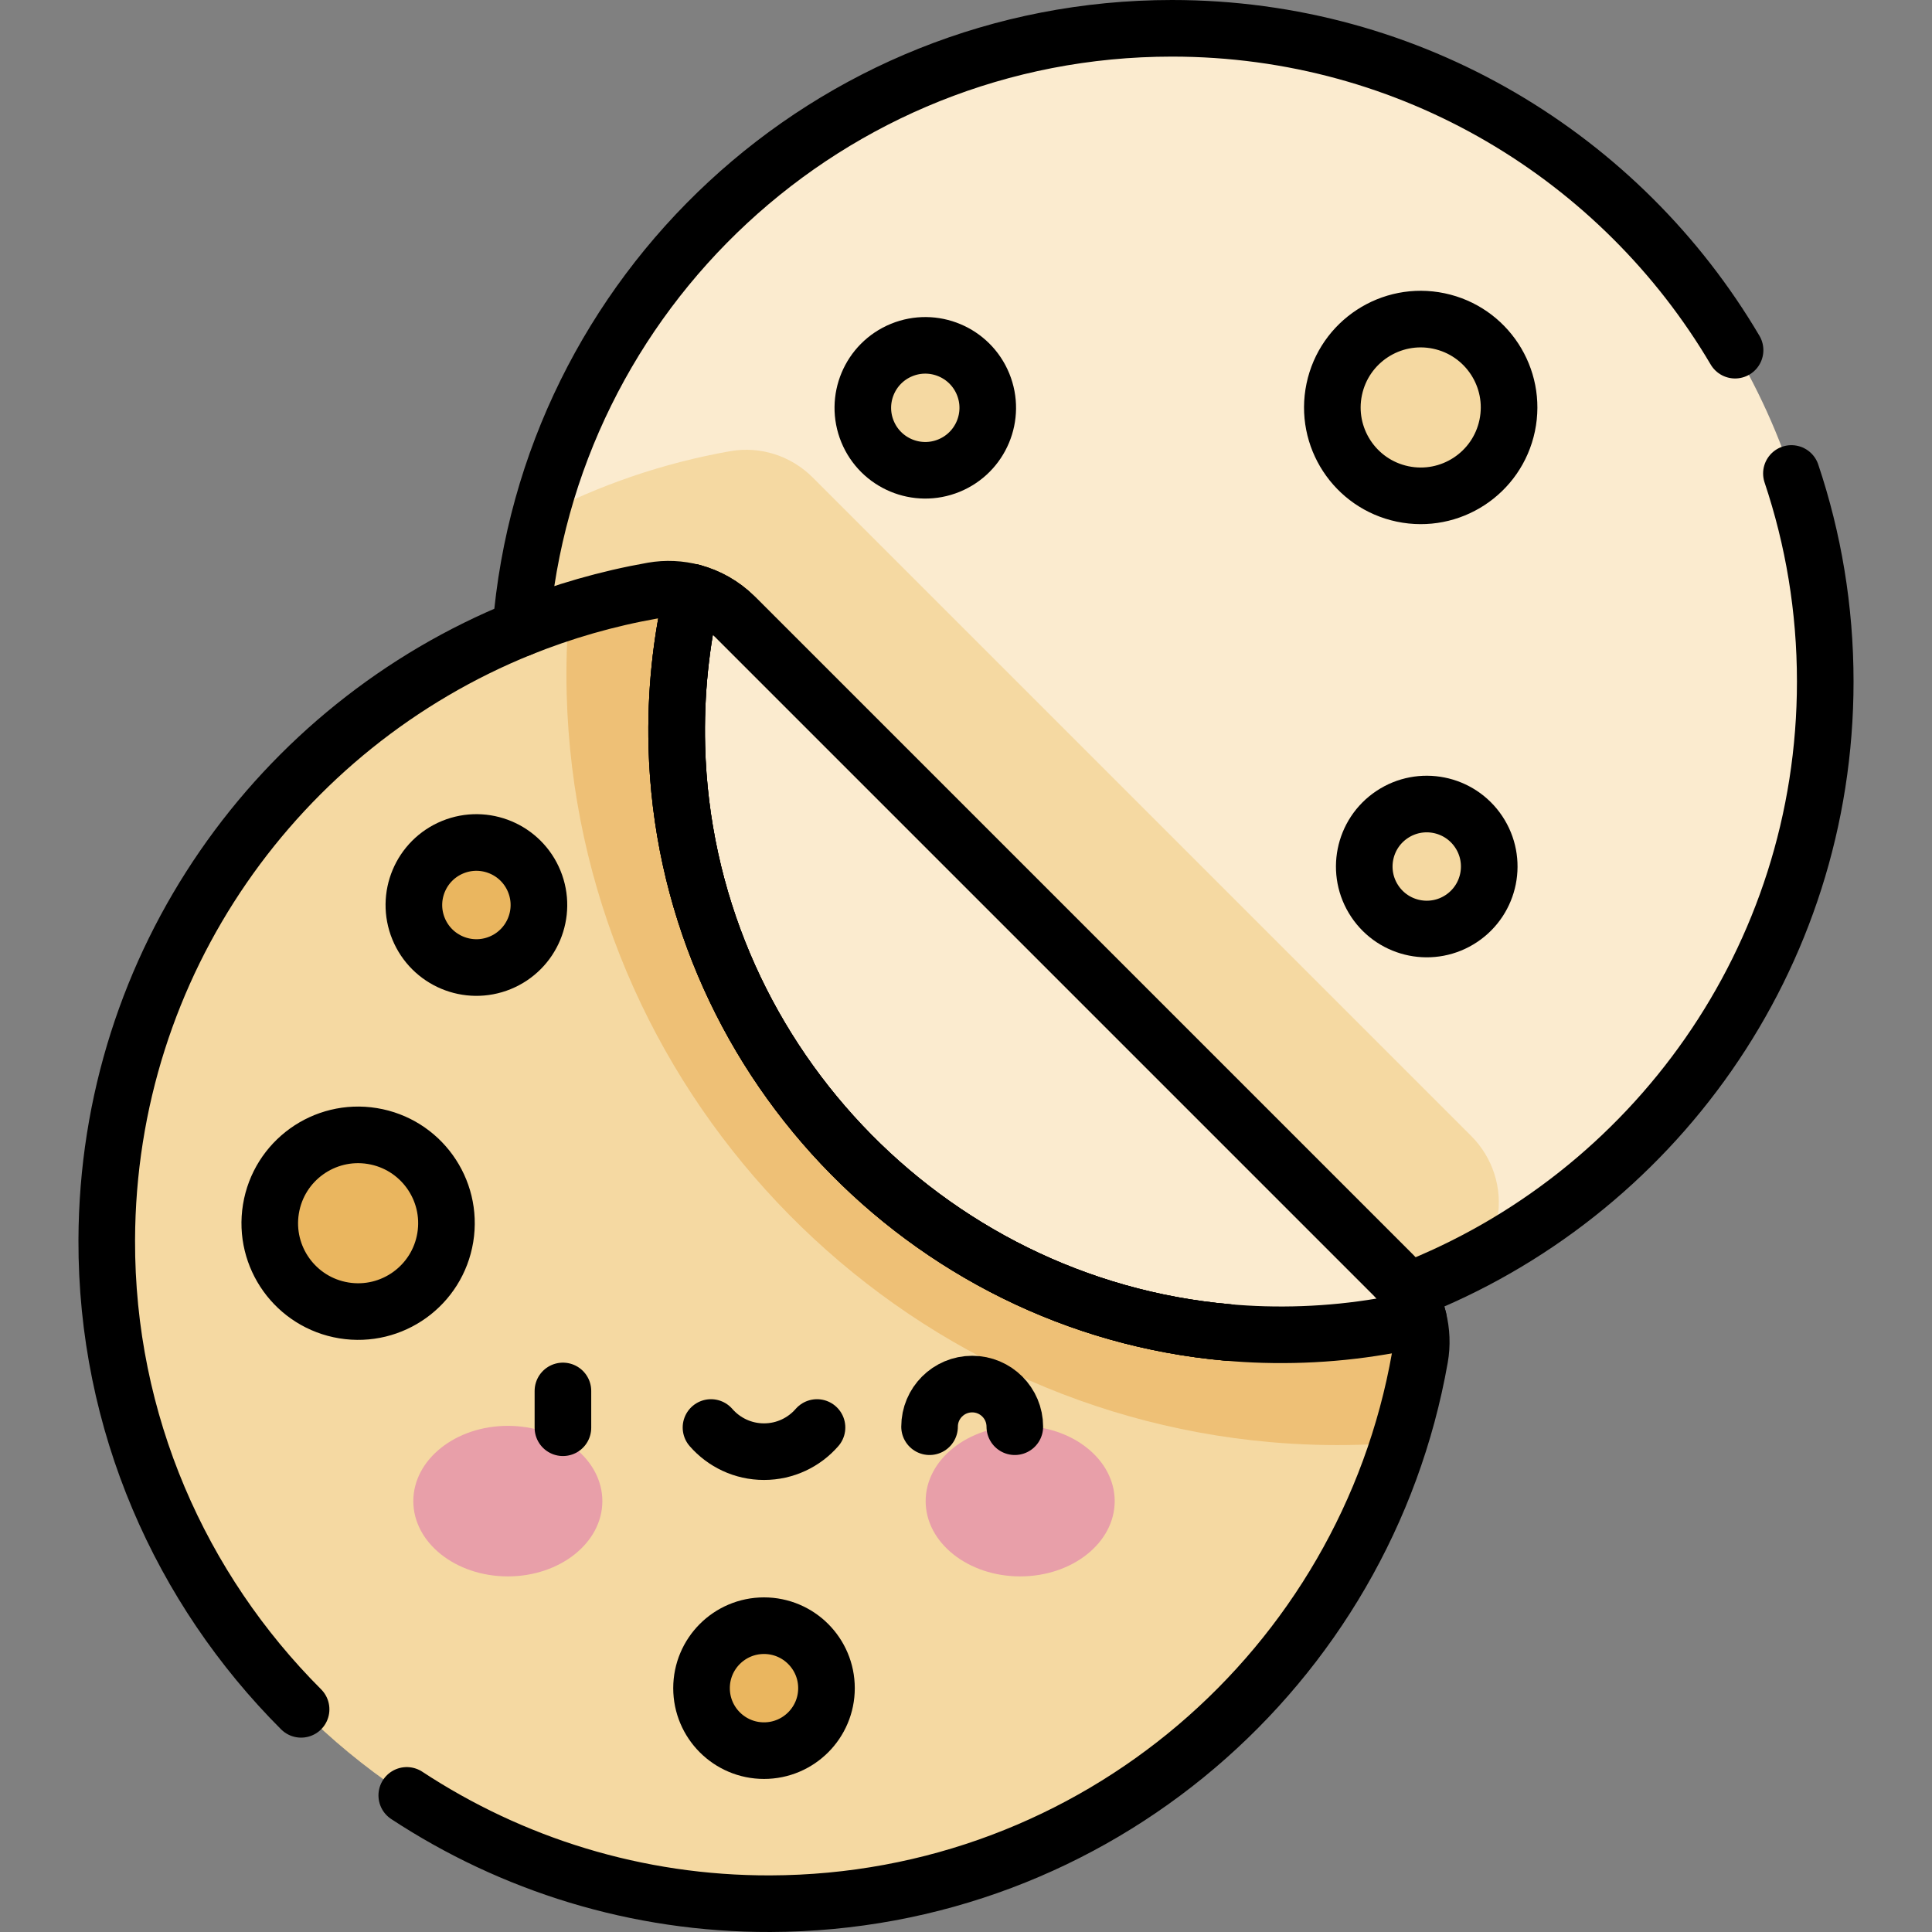 <?xml version="1.0" encoding="UTF-8"?>
<svg xmlns="http://www.w3.org/2000/svg" xmlns:xlink="http://www.w3.org/1999/xlink" version="1.1" id="Capa_1" x="0px" y="0px" viewBox="0 0 512.001 512.001" style="enable-background:new 0 0 512.001 512.001;" xml:space="preserve" width="512" height="512">
<rect x="0" y="0" width="512.001" height="512.001" fill="#808080" stroke="none"/>
<g>
	<g>
		<circle style="fill:#FBEBCF;" cx="310.595" cy="180.616" r="173.116"/>
		<path style="fill:#F5D9A2;" d="M215.374,126.533c-5.721-5.721-13.87-8.374-21.838-6.97c-17.896,3.154-34.855,9.024-50.439,17.167&#10;&#9;&#9;&#9;c-3.662,14.016-5.618,28.722-5.618,43.886c0,95.609,77.507,173.116,173.116,173.116c30.656,0,59.445-7.979,84.421-21.958&#10;&#9;&#9;&#9;c0.679-2.944,1.292-5.912,1.821-8.911c1.405-7.968-1.249-16.117-6.97-21.838L215.374,126.533z"/>
	</g>
	<g>
		<path style="fill:#F5D9A2;" d="M172.979,156.511C90.936,170.972,28.563,242.477,28.291,328.604&#10;&#9;&#9;&#9;c-0.306,96.875,79.02,176.201,175.895,175.895c86.127-0.272,157.632-62.645,172.093-144.688c1.405-7.968-1.249-16.117-6.97-21.838&#10;&#9;&#9;&#9;L194.817,163.48C189.096,157.759,180.947,155.106,172.979,156.511z"/>
		<path style="fill:#EEC076;" d="M373.639,343.783L189.007,159.151c-4.844-2.624-10.478-3.619-16.028-2.641&#10;&#9;&#9;&#9;c-7.575,1.335-14.981,3.16-22.187,5.434c-0.582,7.252-0.807,14.604-0.612,22.053c2.783,103.956,83.949,189.106,186.322,198.171&#10;&#9;&#9;&#9;c4.047,0.358,8.133,0.6,12.245,0.715c7.427,0.21,14.765-0.001,22.002-0.569c2.321-7.305,4.176-14.818,5.531-22.503&#10;&#9;&#9;&#9;C377.258,354.262,376.263,348.627,373.639,343.783z"/>
	</g>
	
		<ellipse transform="matrix(0.925 -0.379 0.379 0.925 -22.692 100.997)" style="fill:#F5D9A2;" cx="245.308" cy="108.163" rx="16.557" ry="16.557"/>
	
		<ellipse transform="matrix(0.926 -0.379 0.379 0.926 -81.39 65.576)" style="fill:#EAB65F;" cx="126.09" cy="239.795" rx="16.557" ry="16.557"/>
	<circle style="fill:#EAB65F;" cx="202.47" cy="447.381" r="16.557"/>
	
		<ellipse transform="matrix(0.161 -0.987 0.987 0.161 -240.47 365.625)" style="fill:#EAB65F;" cx="94.906" cy="324.31" rx="23.41" ry="23.41"/>
	
		<ellipse transform="matrix(0.832 -0.555 0.555 0.832 -63.964 248.285)" style="fill:#F5D9A2;" cx="378.054" cy="229.777" rx="16.557" ry="16.557"/>
	
		<ellipse transform="matrix(0.205 -0.979 0.979 0.205 193.399 454.549)" style="fill:#F5D9A2;" cx="376.65" cy="108.163" rx="23.41" ry="23.41"/>
	<path style="fill:#FBEBCF;" d="M372.731,342.24c-0.91-1.44-1.98-2.8-3.2-4.04c-0.07-0.08-0.14-0.15-0.22-0.23l-174.49-174.49&#10;&#9;&#9;c-0.07-0.07-0.14-0.14-0.22-0.21c-3.13-3.06-6.96-5.21-11.08-6.3c-3.06,13.1-4.52,26.81-4.15,40.93&#10;&#9;&#9;c2.18,81.42,65.75,148.11,145.93,155.21c3.17,0.28,6.37,0.47,9.59,0.56c14.14,0.4,27.89-1.05,41.01-4.11&#10;&#9;&#9;C375.251,346.98,374.181,344.5,372.731,342.24z"/>
	<ellipse style="fill:#E89FA9;" cx="134.582" cy="397.813" rx="25.049" ry="19.948"/>
	<ellipse style="fill:#E89FA9;" cx="270.358" cy="397.813" rx="25.049" ry="19.948"/>
</g>
<g>
	<path style="fill:none;stroke:#000000;stroke-width:15;stroke-linecap:round;stroke-linejoin:round;stroke-miterlimit:10;" d="&#10;&#9;&#9;M107.796,475.798c27.736,18.226,60.886,28.812,96.394,28.702c86.12-0.27,157.63-62.65,172.09-144.69&#10;&#9;&#9;c0.61-3.45,0.45-6.94-0.38-10.25c-0.65-2.58-1.72-5.06-3.17-7.32c-0.91-1.44-1.98-2.8-3.2-4.04c-0.07-0.08-0.14-0.15-0.22-0.23&#10;&#9;&#9;l-174.49-174.49c-0.07-0.07-0.14-0.14-0.22-0.21c-3.13-3.06-6.96-5.21-11.08-6.3c-3.06,13.1-4.52,26.81-4.15,40.93&#10;&#9;&#9;c2.18,81.42,65.75,148.11,145.93,155.21"/>
	<path style="fill:none;stroke:#000000;stroke-width:15;stroke-linecap:round;stroke-linejoin:round;stroke-miterlimit:10;" d="&#10;&#9;&#9;M138.051,166.51c-64.19,25.9-109.53,88.69-109.76,162.09c-0.155,48.44,19.6,92.49,51.504,124.392"/>
	<path style="fill:none;stroke:#000000;stroke-width:15;stroke-linecap:round;stroke-linejoin:round;stroke-miterlimit:10;" d="&#10;&#9;&#9;M372.731,342.24c-0.91-1.44-1.98-2.8-3.2-4.04c-0.07-0.08-0.14-0.15-0.22-0.23l-174.49-174.49c-0.07-0.07-0.14-0.14-0.22-0.21&#10;&#9;&#9;c-3.13-3.06-6.96-5.21-11.08-6.3c-3.06,13.1-4.52,26.81-4.15,40.93c2.18,81.42,65.75,148.11,145.93,155.21&#10;&#9;&#9;c3.17,0.28,6.37,0.47,9.59,0.56c14.14,0.4,27.89-1.05,41.01-4.11C375.251,346.98,374.181,344.5,372.731,342.24z"/>
	
		<ellipse transform="matrix(0.926 -0.379 0.379 0.926 -81.39 65.576)" style="fill:none;stroke:#000000;stroke-width:15;stroke-linecap:round;stroke-linejoin:round;stroke-miterlimit:10;" cx="126.09" cy="239.795" rx="16.557" ry="16.557"/>
	
		<ellipse transform="matrix(0.925 -0.379 0.379 0.925 -22.692 100.997)" style="fill:none;stroke:#000000;stroke-width:15;stroke-linecap:round;stroke-linejoin:round;stroke-miterlimit:10;" cx="245.308" cy="108.163" rx="16.557" ry="16.557"/>
	
		<circle style="fill:none;stroke:#000000;stroke-width:15;stroke-linecap:round;stroke-linejoin:round;stroke-miterlimit:10;" cx="202.47" cy="447.381" r="16.557"/>
	
		<ellipse transform="matrix(0.832 -0.555 0.555 0.832 -63.964 248.285)" style="fill:none;stroke:#000000;stroke-width:15;stroke-linecap:round;stroke-linejoin:round;stroke-miterlimit:10;" cx="378.054" cy="229.777" rx="16.557" ry="16.557"/>
	
		<ellipse transform="matrix(0.161 -0.987 0.987 0.161 -240.47 365.625)" style="fill:none;stroke:#000000;stroke-width:15;stroke-linecap:round;stroke-linejoin:round;stroke-miterlimit:10;" cx="94.906" cy="324.31" rx="23.41" ry="23.41"/>
	
		<ellipse transform="matrix(0.205 -0.979 0.979 0.205 193.399 454.549)" style="fill:none;stroke:#000000;stroke-width:15;stroke-linecap:round;stroke-linejoin:round;stroke-miterlimit:10;" cx="376.65" cy="108.163" rx="23.41" ry="23.41"/>
	
		<line style="fill:none;stroke:#000000;stroke-width:15;stroke-linecap:round;stroke-linejoin:round;stroke-miterlimit:10;" x1="149.181" y1="368.616" x2="149.181" y2="378.365"/>
	<path style="fill:none;stroke:#000000;stroke-width:15;stroke-linecap:round;stroke-linejoin:round;stroke-miterlimit:10;" d="&#10;&#9;&#9;M188.42,378.305c3.416,3.92,8.442,6.401,14.049,6.401s10.633-2.48,14.049-6.401"/>
	<path style="fill:none;stroke:#000000;stroke-width:15;stroke-linecap:round;stroke-linejoin:round;stroke-miterlimit:10;" d="&#10;&#9;&#9;M246.344,378.093c0-6.239,5.058-11.297,11.297-11.297c6.239,0,11.297,5.058,11.297,11.297"/>
	<path style="fill:none;stroke:#000000;stroke-width:15;stroke-linecap:round;stroke-linejoin:round;stroke-miterlimit:10;" d="&#10;&#9;&#9;M459.813,92.799C429.704,41.75,374.146,7.5,310.591,7.5c-90.86,0-165.36,70-172.54,159.01c11.13-4.48,22.81-7.86,34.93-10&#10;&#9;&#9;c3.56-0.62,7.15-0.44,10.54,0.46c-3.06,13.1-4.52,26.81-4.15,40.93c2.18,81.42,65.75,148.11,145.93,155.21"/>
	<path style="fill:none;stroke:#000000;stroke-width:15;stroke-linecap:round;stroke-linejoin:round;stroke-miterlimit:10;" d="&#10;&#9;&#9;M372.731,342.24c0.21-0.07,0.41-0.15,0.61-0.23c64.59-25.13,110.37-87.91,110.37-161.39c0-19.279-3.152-37.823-8.968-55.143"/>
</g>















</svg>

